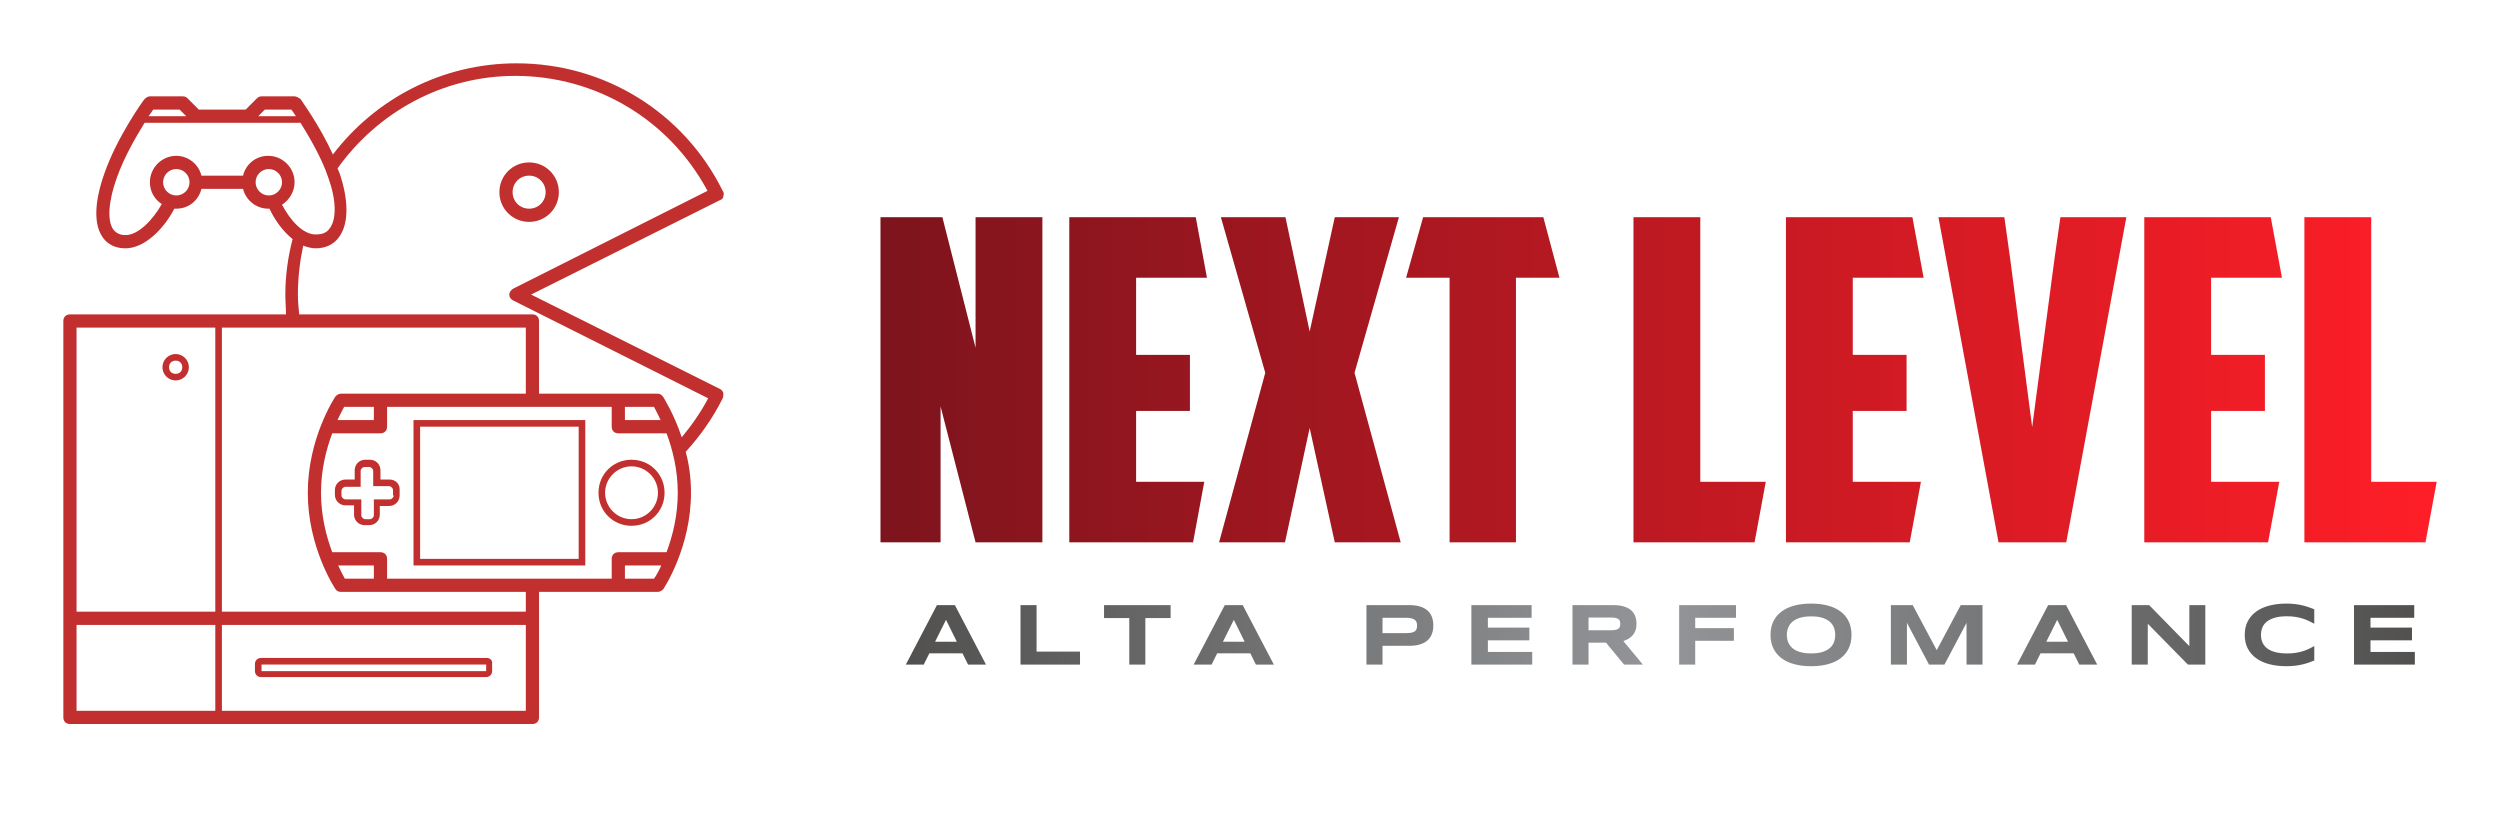 
        <svg xmlns="http://www.w3.org/2000/svg" xmlns:xlink="http://www.w3.org/1999/xlink" version="1.1" width="3160.132" 
        height="1053.95" viewBox="0 -58.368 3160.132 1053.95">
			
			<g transform="scale(8.007) translate(10, 10)">
				<defs id="SvgjsDefs1001"><linearGradient id="SvgjsLinearGradient1013"><stop id="SvgjsStop1014" stop-color="#7d141d" offset="0"></stop><stop id="SvgjsStop1015" stop-color="#ff1e27" offset="1"></stop></linearGradient><linearGradient id="SvgjsLinearGradient1016"><stop id="SvgjsStop1017" stop-color="#51504f" offset="0"></stop><stop id="SvgjsStop1018" stop-color="#939598" offset="0.5"></stop><stop id="SvgjsStop1019" stop-color="#51504f" offset="1"></stop></linearGradient></defs><g id="SvgjsG1007" featureKey="nYIUkx-0" transform="matrix(1.043,0,0,1.043,0,-7.292)" fill="#c12f2f"><g xmlns="http://www.w3.org/2000/svg"><path d="M99.9,20.1c0.1-0.3,0.1-0.5-0.1-0.8C93.9,7.4,81.9,0,68.6,0C57.3,0,47.2,5.4,40.8,13.8c-2-4.4-4.8-8.2-4.9-8.4   C35.6,5.2,35.3,5,35,5h-5c-0.3,0-0.5,0.1-0.7,0.3L27.6,7h-7.1l-1.7-1.7C18.6,5.1,18.4,5,18.1,5h-5c-0.3,0-0.6,0.2-0.8,0.4   c-0.2,0.2-4.2,5.8-6.1,11.3c-0.9,2.5-2.1,7.1-0.2,9.7c0.8,1.1,2,1.6,3.4,1.6c3,0,5.9-3.1,7.4-6c0.1,0,0.2,0,0.3,0   c1.9,0,3.4-1.3,3.8-3h6.3c0.4,1.7,2,3,3.8,3c0.1,0,0.1,0,0.2,0c0.8,1.7,2,3.4,3.5,4.6c-0.7,2.7-1.1,5.5-1.1,8.4c0,1,0.1,2,0.1,3H1   c-0.6,0-1,0.4-1,1v60c0,0.6,0.4,1,1,1h70c0.6,0,1-0.4,1-1V80h18c0.3,0,0.6-0.2,0.8-0.4C91,79.3,95,73.2,95,65   c0-2.3-0.3-4.4-0.8-6.2c2.2-2.4,4.1-5.1,5.6-8.1c0.1-0.2,0.1-0.5,0.1-0.8c-0.1-0.3-0.3-0.5-0.5-0.6L70.8,35l28.6-14.3   C99.7,20.6,99.9,20.4,99.9,20.1z M30.5,7h4c0.2,0.2,0.4,0.6,0.7,1h-5.7L30.5,7z M13.6,7h4l1,1h-5.7C13.2,7.6,13.5,7.2,13.6,7z    M17.1,20c-1.1,0-2-0.9-2-2s0.9-2,2-2s2,0.9,2,2S18.2,20,17.1,20z M29.1,18c0-1.1,0.9-2,2-2s2,0.9,2,2s-0.9,2-2,2   S29.1,19.1,29.1,18z M33.1,21.4c1.1-0.7,1.9-2,1.9-3.4c0-2.2-1.8-4-4-4c-1.9,0-3.4,1.3-3.8,3h-6.3c-0.4-1.7-2-3-3.8-3   c-2.2,0-4,1.8-4,4c0,1.4,0.7,2.6,1.8,3.3c-1.3,2.3-3.5,4.7-5.5,4.7c-0.8,0-1.4-0.3-1.8-0.8c-1-1.3-0.8-4.3,0.5-7.9   c1.1-3.1,2.9-6.2,4.2-8.3h7.8h8h7.8c1.3,2.1,3.2,5.3,4.2,8.3c1.2,3.3,1.3,6.3,0.2,7.7c-0.4,0.6-1.1,0.9-2,0.9   C36.3,26,34.3,23.7,33.1,21.4z M23,40v43H2V40H23z M2,98V85h21v13H2z M24,98V85h46v13H24z M70,83H24V40h46v10H42   c-0.3,0-0.6,0.2-0.8,0.4C41,50.7,37,56.8,37,65s4,14.3,4.2,14.6c0.2,0.3,0.5,0.4,0.8,0.4h28V83z M47,52v2h-5.5c0.4-0.9,0.8-1.6,1-2   H47z M47,78h-4.4c-0.2-0.4-0.6-1.1-1-2H47V78z M89.4,78H85v-2h5.5C90.1,76.9,89.7,77.6,89.4,78z M91.3,74H84c-0.6,0-1,0.4-1,1v3H49   v-3c0-0.6-0.4-1-1-1h-7.3c-0.9-2.4-1.7-5.5-1.7-9c0-3.5,0.8-6.6,1.7-9H48c0.6,0,1-0.4,1-1v-3h34v3c0,0.6,0.4,1,1,1h7.3   c0.9,2.4,1.7,5.5,1.7,9C93,68.5,92.2,71.6,91.3,74z M89.4,52c0.2,0.4,0.6,1.1,1,2H85v-2H89.4z M68.1,34.1c-0.3,0.2-0.6,0.5-0.6,0.9   s0.2,0.7,0.6,0.9l29.5,14.8c-1.1,2.1-2.5,4.1-4,5.9c-1.2-3.6-2.7-5.9-2.8-6.1C90.6,50.2,90.3,50,90,50H72V39c0-0.6-0.4-1-1-1H35.7   c-0.1-1-0.2-2-0.2-3c0-2.5,0.3-5,0.8-7.4c0.6,0.2,1.2,0.4,1.9,0.4c1.5,0,2.8-0.6,3.6-1.8c1.4-2,1.4-5.5,0-9.6   c-0.1-0.2-0.2-0.5-0.3-0.7c6-8.4,15.8-14,26.9-14c12.2,0,23.3,6.6,29.1,17.4L68.1,34.1z"></path><path d="M64.1,90H29.9c-0.5,0-0.9,0.4-0.9,0.9v1.1c0,0.5,0.4,0.9,0.9,0.9h34.1c0.5,0,0.9-0.4,0.9-0.9v-1.1C65,90.4,64.6,90,64.1,90   z M64,92H30v-1h34V92z"></path><path d="M17,48c1.1,0,2-0.9,2-2s-0.9-2-2-2c-1.1,0-2,0.9-2,2S15.9,48,17,48z M17,45c0.6,0,1,0.4,1,1s-0.4,1-1,1s-1-0.4-1-1   S16.4,45,17,45z"></path><path d="M53,76h26V54H53V76z M54,55h24v20H54V55z"></path><path d="M86,60c-2.8,0-5,2.2-5,5s2.2,5,5,5s5-2.2,5-5S88.8,60,86,60z M86,69c-2.2,0-4-1.8-4-4s1.8-4,4-4c2.2,0,4,1.8,4,4   S88.2,69,86,69z"></path><path d="M49.4,63H48v-1.4c0-0.9-0.7-1.6-1.6-1.6h-0.7c-0.9,0-1.6,0.7-1.6,1.6V63h-1.4c-0.9,0-1.6,0.7-1.6,1.6v0.7   c0,0.9,0.7,1.6,1.6,1.6H44v1.4c0,0.9,0.7,1.6,1.6,1.6h0.7c0.9,0,1.6-0.7,1.6-1.6V67h1.4c0.9,0,1.6-0.7,1.6-1.6v-0.7   C51,63.7,50.3,63,49.4,63z M50,65.4c0,0.3-0.3,0.6-0.6,0.6H47v2.4c0,0.3-0.3,0.6-0.6,0.6h-0.7c-0.3,0-0.6-0.3-0.6-0.6V66h-2.4   c-0.3,0-0.6-0.3-0.6-0.6v-0.7c0-0.3,0.3-0.6,0.6-0.6H45v-2.4c0-0.3,0.3-0.6,0.6-0.6h0.7c0.3,0,0.6,0.3,0.6,0.6V64h2.4   c0.3,0,0.6,0.3,0.6,0.6V65.4z"></path><path d="M70.5,15C68,15,66,17,66,19.5s2,4.5,4.5,4.5s4.5-2,4.5-4.5S73,15,70.5,15z M70.5,22c-1.4,0-2.5-1.1-2.5-2.5   s1.1-2.5,2.5-2.5s2.5,1.1,2.5,2.5S71.9,22,70.5,22z"></path></g></g><g id="SvgjsG1008" featureKey="PXhRQw-0" transform="matrix(3.54,0,0,3.54,126.876,-2.471)" fill="url(#SvgjsLinearGradient1013)"><path d="M0.6 5.5 l2.76 0 l1.48 5.82 l0 -5.82 l2.98 0 l0 14.5 l-2.98 0 l-1.56 -6.06 l0 6.06 l-2.68 0 l0 -14.5 z M9.02 5.5 l5.64 0 l0.5 2.7 l-3.16 0 l0 3.44 l2.4 0 l0 2.5 l-2.4 0 l0 3.16 l3.04 0 l-0.5 2.7 l-5.52 0 l0 -14.5 z M21.74 12.44 l2.06 7.56 l-2.94 0 l-1.12 -5.1 l-1.1 5.1 l-2.94 0 l2.06 -7.56 l-1.98 -6.94 l2.88 0 l1.08 5.1 l1.12 -5.1 l2.86 0 z M30.16 5.5 l0.72 2.7 l-1.94 0 l0 11.8 l-2.96 0 l0 -11.8 l-1.94 0 l0.76 -2.7 l5.36 0 z M34.18 5.5 l2.98 0 l0 11.8 l2.92 0 l-0.5 2.7 l-5.4 0 l0 -14.5 z M40.98 5.5 l5.64 0 l0.5 2.7 l-3.16 0 l0 3.44 l2.4 0 l0 2.5 l-2.4 0 l0 3.16 l3.04 0 l-0.5 2.7 l-5.52 0 l0 -14.5 z M53.22 5.5 l2.94 0 l-2.68 14.5 l-3.02 0 l-2.68 -14.5 l2.94 0 l0.26 1.86 l0.98 7.5 l1 -7.54 z M56.96 5.5 l5.64 0 l0.5 2.7 l-3.16 0 l0 3.44 l2.4 0 l0 2.5 l-2.4 0 l0 3.16 l3.04 0 l-0.5 2.7 l-5.52 0 l0 -14.5 z M64.1 5.5 l2.98 0 l0 11.8 l2.92 0 l-0.5 2.7 l-5.4 0 l0 -14.5 z"></path></g><g id="SvgjsG1009" featureKey="mlRtrp-0" transform="matrix(0.7,0,0,0.7,132.932,73.63)" fill="url(#SvgjsLinearGradient1016)"><path d="M12.881 17.461 l-7.481 0 l-1.26 2.539 l-4.043 0 l7.021 -13.418 l4.043 0 l7.021 13.418 l-4.043 0 z M6.699 14.844 l4.902 0 l-2.441 -4.941 z M25.965 20 l0 -13.418 l3.623 0 l0 10.479 l9.795 0 l0 2.939 l-13.418 0 z M54.117 9.502 l0 10.498 l-3.623 0 l0 -10.498 l-5.693 0 l0 -2.92 l15.02 0 l0 2.92 l-5.703 0 z M77.797 17.461 l-7.481 0 l-1.26 2.539 l-4.043 0 l7.021 -13.418 l4.043 0 l7.021 13.418 l-4.043 0 z M71.615 14.844 l4.902 0 l-2.441 -4.941 z M119.063 11.162 c0 0.671 -0.098 1.287 -0.293 1.851 s-0.509 1.048 -0.942 1.455 s-0.994 0.724 -1.685 0.952 s-1.53 0.342 -2.519 0.342 l-6.016 0 l0 4.238 l-3.623 0 l0 -13.418 l9.639 0 c0.99 0 1.829 0.112 2.519 0.337 s1.252 0.54 1.685 0.947 s0.747 0.89 0.942 1.45 s0.293 1.175 0.293 1.846 z M115.401 11.221 c0 -0.312 -0.044 -0.581 -0.132 -0.806 s-0.233 -0.409 -0.435 -0.552 s-0.466 -0.249 -0.791 -0.317 s-0.726 -0.103 -1.201 -0.103 l-5.234 0 l0 3.457 l5.234 0 c0.475 0 0.876 -0.028 1.201 -0.083 s0.589 -0.15 0.791 -0.283 s0.347 -0.308 0.435 -0.522 s0.132 -0.479 0.132 -0.791 z M127.645 20 l0 -13.418 l13.584 0 l0 2.861 l-9.863 0 l0 2.217 l9.355 0 l0 2.861 l-9.355 0 l0 2.617 l10 0 l0 2.861 l-13.721 0 z M154.068 20 l-3.623 0 l0 -13.418 l9.082 0 c0.977 0 1.805 0.101 2.485 0.303 s1.234 0.488 1.66 0.859 s0.736 0.819 0.928 1.343 s0.288 1.108 0.288 1.753 c0 0.566 -0.08 1.061 -0.239 1.484 s-0.374 0.786 -0.645 1.089 s-0.584 0.558 -0.942 0.767 s-0.736 0.381 -1.133 0.518 l4.394 5.303 l-4.238 0 l-4.062 -4.941 l-3.955 0 l0 4.941 z M161.227 10.82 c0 -0.26 -0.034 -0.482 -0.103 -0.664 s-0.187 -0.33 -0.356 -0.444 s-0.396 -0.197 -0.679 -0.249 s-0.636 -0.078 -1.06 -0.078 l-4.961 0 l0 2.871 l4.961 0 c0.423 0 0.776 -0.026 1.06 -0.078 s0.509 -0.135 0.679 -0.249 s0.288 -0.262 0.356 -0.444 s0.103 -0.404 0.103 -0.664 z M178.129 9.443 l0 2.334 l8.721 0 l0 2.861 l-8.721 0 l0 5.361 l-3.623 0 l0 -13.418 l12.822 0 l0 2.861 l-9.199 0 z M213.371 13.301 c0 1.152 -0.212 2.17 -0.635 3.052 s-1.029 1.619 -1.816 2.212 s-1.743 1.04 -2.866 1.343 s-2.385 0.454 -3.784 0.454 s-2.664 -0.151 -3.794 -0.454 s-2.091 -0.75 -2.886 -1.343 s-1.406 -1.33 -1.836 -2.212 s-0.645 -1.899 -0.645 -3.052 s0.215 -2.17 0.645 -3.052 s1.042 -1.619 1.836 -2.212 s1.756 -1.04 2.886 -1.343 s2.394 -0.454 3.794 -0.454 s2.661 0.151 3.784 0.454 s2.078 0.75 2.866 1.343 s1.393 1.33 1.816 2.212 s0.635 1.899 0.635 3.052 z M209.709 13.301 c0 -0.501 -0.08 -1.001 -0.239 -1.499 s-0.443 -0.946 -0.85 -1.343 s-0.962 -0.719 -1.665 -0.967 s-1.598 -0.371 -2.686 -0.371 c-0.729 0 -1.37 0.057 -1.924 0.171 s-1.032 0.272 -1.435 0.474 s-0.742 0.438 -1.016 0.708 s-0.492 0.56 -0.654 0.869 s-0.278 0.632 -0.347 0.967 s-0.103 0.666 -0.103 0.991 c0 0.332 0.034 0.667 0.103 1.006 s0.184 0.662 0.347 0.972 s0.381 0.597 0.654 0.864 s0.612 0.5 1.016 0.698 s0.882 0.355 1.435 0.469 s1.195 0.171 1.924 0.171 c1.087 0 1.982 -0.124 2.686 -0.371 s1.258 -0.57 1.665 -0.967 s0.69 -0.845 0.85 -1.343 s0.239 -0.998 0.239 -1.499 z M239.316 20 l0 -9.424 l-4.981 9.424 l-3.477 0 l-4.981 -9.424 l0 9.424 l-3.623 0 l0 -13.418 l4.922 0 l5.42 10.156 l5.42 -10.156 l4.902 0 l0 13.418 l-3.603 0 z M263.485 17.461 l-7.481 0 l-1.26 2.539 l-4.043 0 l7.021 -13.418 l4.043 0 l7.021 13.418 l-4.043 0 z M257.303 14.844 l4.902 0 l-2.441 -4.941 z M289.244 20 l-9.053 -9.219 l0 9.219 l-3.623 0 l0 -13.418 l3.936 0 l9.062 9.258 l0 -9.258 l3.603 0 l0 13.418 l-3.926 0 z M317.739 19.082 c-0.469 0.195 -0.941 0.371 -1.416 0.527 s-0.967 0.291 -1.475 0.405 s-1.043 0.2 -1.606 0.259 s-1.167 0.088 -1.812 0.088 c-1.367 0 -2.625 -0.146 -3.774 -0.439 s-2.139 -0.734 -2.969 -1.323 s-1.476 -1.325 -1.938 -2.207 s-0.693 -1.912 -0.693 -3.091 s0.231 -2.209 0.693 -3.091 s1.108 -1.618 1.938 -2.207 s1.82 -1.03 2.969 -1.323 s2.407 -0.439 3.774 -0.439 c0.645 0 1.248 0.029 1.812 0.088 s1.099 0.145 1.606 0.259 s0.999 0.249 1.475 0.405 s0.947 0.332 1.416 0.527 l0 3.262 c-0.371 -0.202 -0.762 -0.402 -1.172 -0.601 s-0.863 -0.378 -1.357 -0.537 s-1.038 -0.29 -1.631 -0.391 s-1.26 -0.151 -2.002 -0.151 c-1.139 0 -2.085 0.117 -2.837 0.352 s-1.353 0.547 -1.802 0.938 s-0.765 0.838 -0.947 1.343 s-0.273 1.027 -0.273 1.567 c0 0.358 0.039 0.711 0.117 1.06 s0.208 0.677 0.391 0.986 s0.42 0.594 0.713 0.855 s0.658 0.485 1.094 0.674 s0.946 0.337 1.528 0.444 s1.255 0.161 2.017 0.161 c0.742 0 1.409 -0.047 2.002 -0.142 s1.136 -0.22 1.631 -0.376 s0.947 -0.334 1.357 -0.532 s0.801 -0.402 1.172 -0.61 l0 3.262 l0 0 z M326.701 20 l0 -13.418 l13.584 0 l0 2.861 l-9.863 0 l0 2.217 l9.355 0 l0 2.861 l-9.355 0 l0 2.617 l10 0 l0 2.861 l-13.721 0 z"></path></g>
			</g>
		</svg>
	